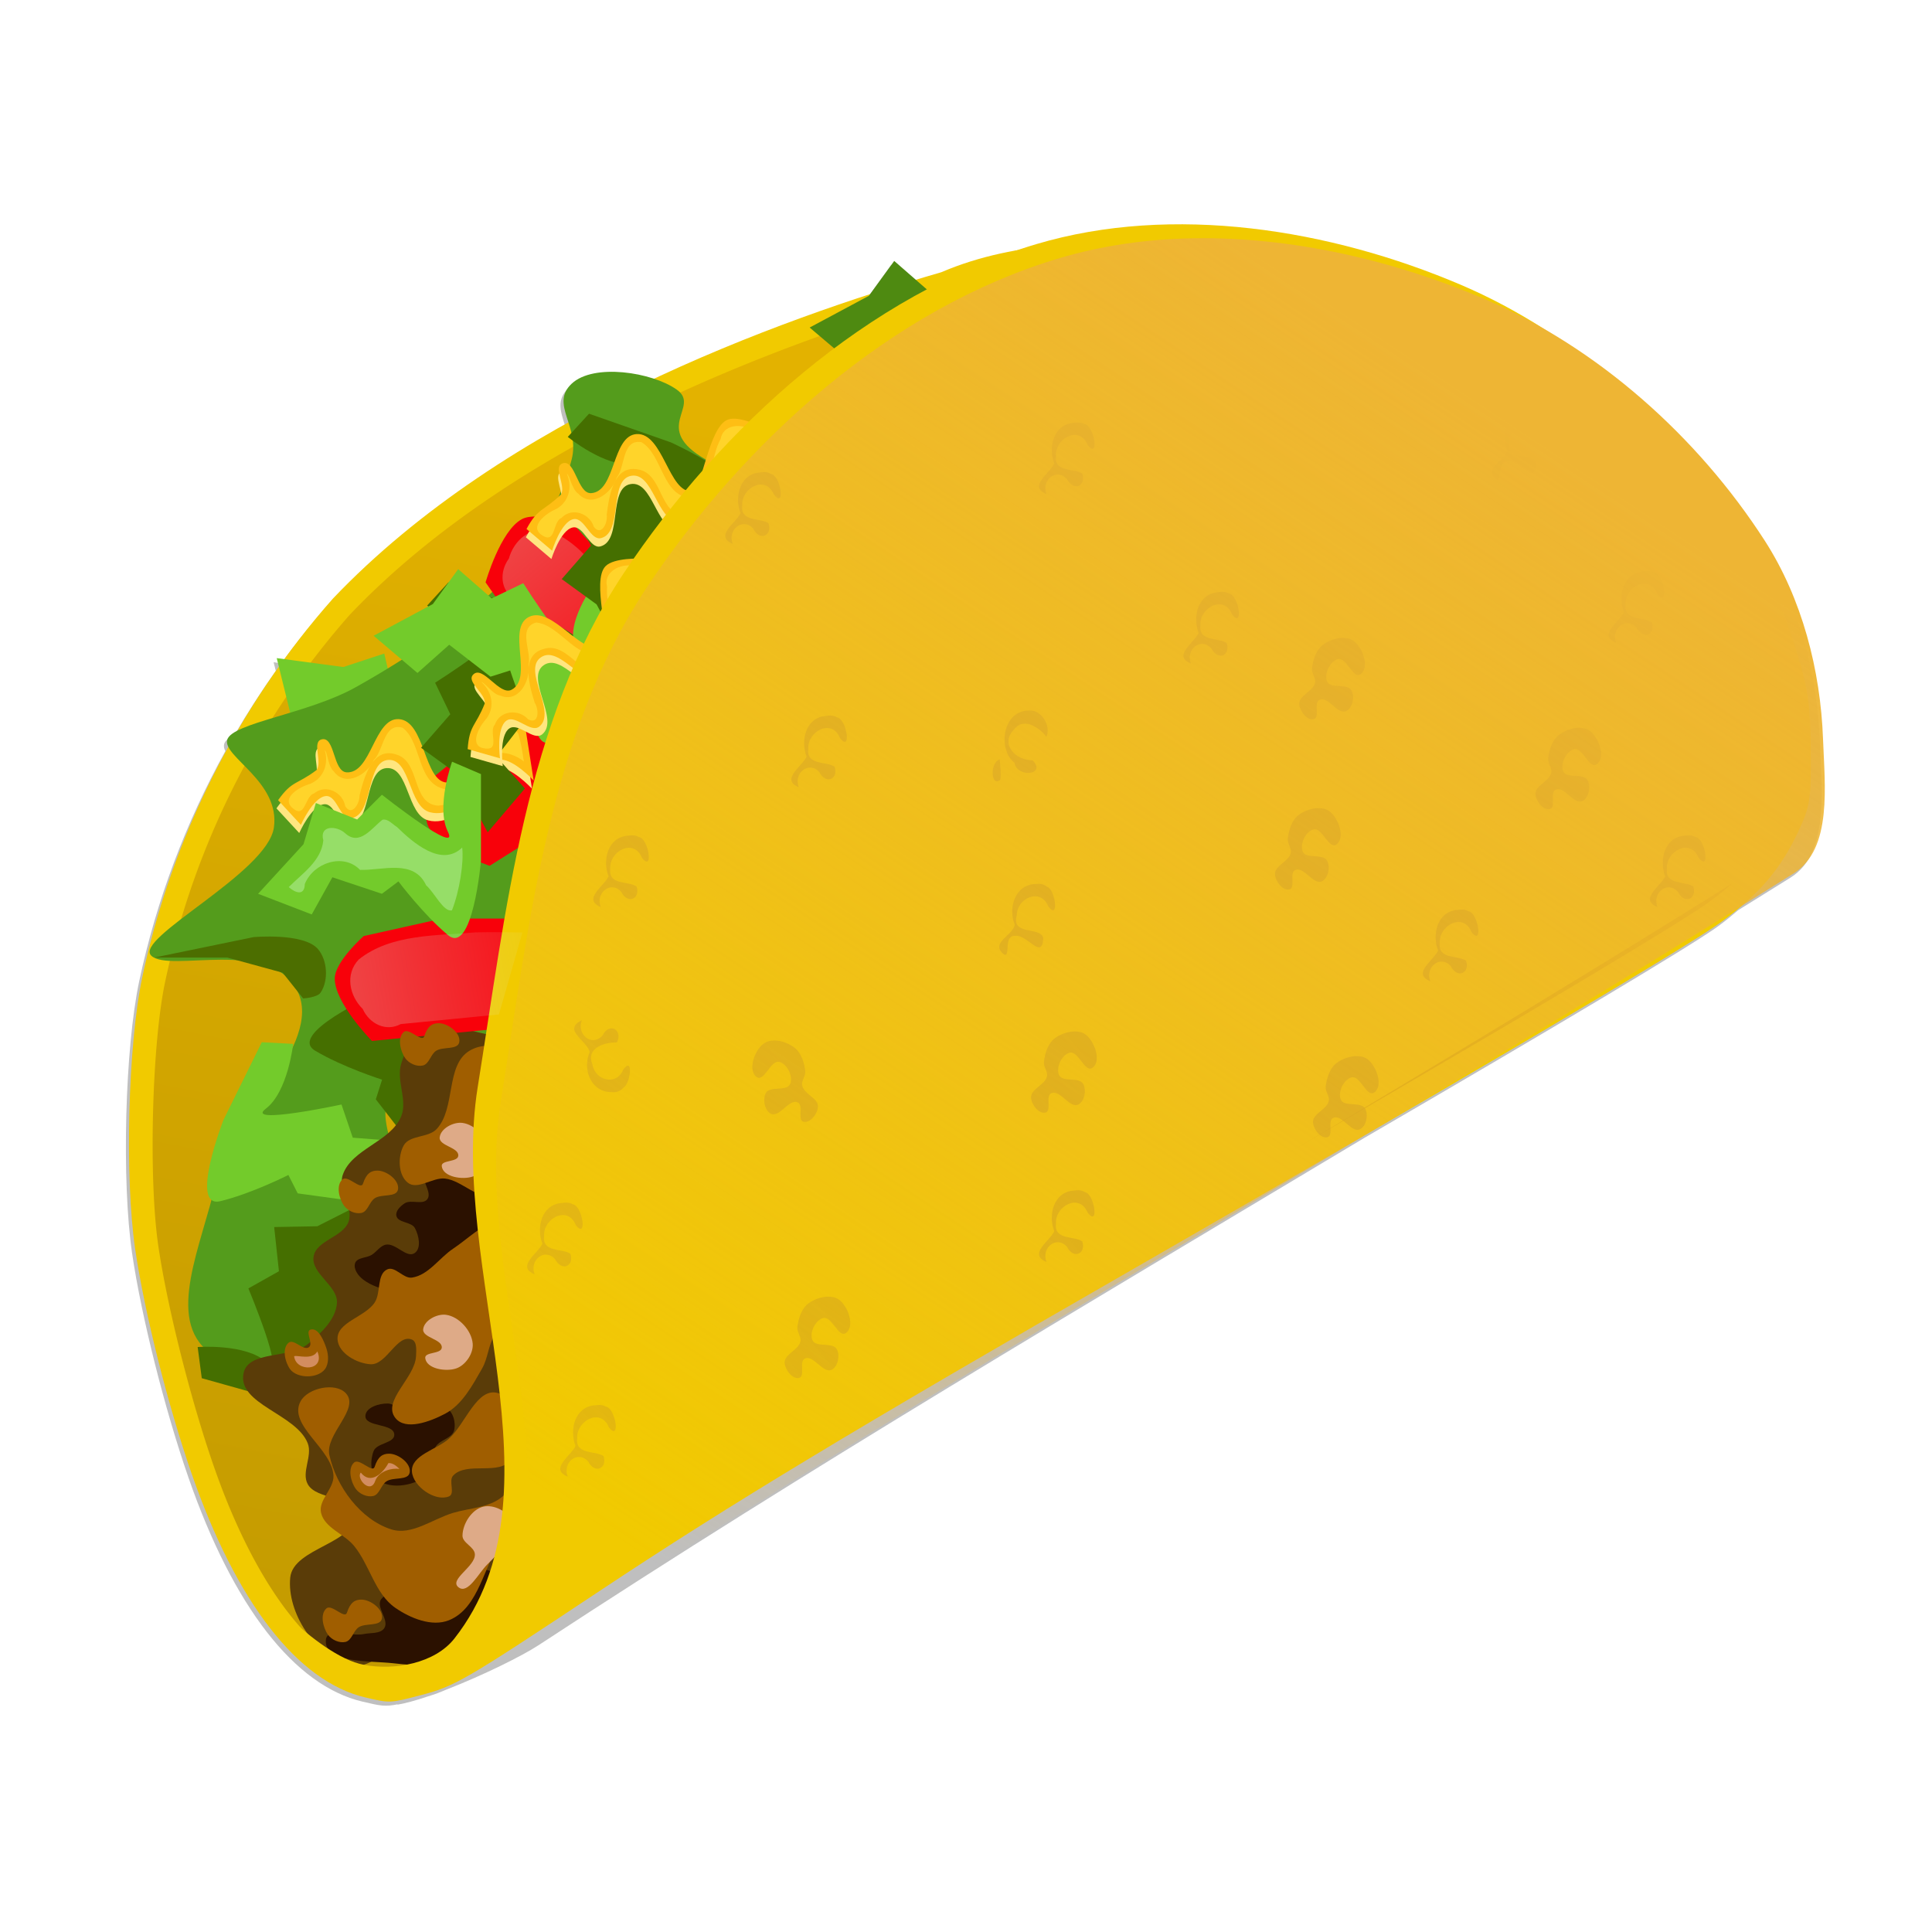 <?xml version="1.0" encoding="UTF-8" standalone="no"?>
<!-- Created with Inkscape (http://www.inkscape.org/) -->
<svg
    xmlns:inkscape="http://www.inkscape.org/namespaces/inkscape"
    xmlns:rdf="http://www.w3.org/1999/02/22-rdf-syntax-ns#"
    xmlns="http://www.w3.org/2000/svg"
    xmlns:sodipodi="http://sodipodi.sourceforge.net/DTD/sodipodi-0.dtd"
    xmlns:cc="http://creativecommons.org/ns#"
    xmlns:xlink="http://www.w3.org/1999/xlink"
    xmlns:dc="http://purl.org/dc/elements/1.1/"
    xmlns:svg="http://www.w3.org/2000/svg"
    xmlns:ns1="http://sozi.baierouge.fr"
    id="svg2"
    sodipodi:docname="istockphoto_1444155-loaded-taco.jpg"
    height="300"
    width="300"
    viewBox="0 0 500 450"
    version="1.1"
    inkscape:version="0.48.1 r9760"
  >
  <defs
      id="defs6"
    >
    <linearGradient
        id="linearGradient4019"
        inkscape:collect="always"
      >
      <stop
          id="stop4021"
          style="stop-color:#d7f4e3"
          offset="0"
      />
      <stop
          id="stop4023"
          style="stop-color:#d7f4e3;stop-opacity:0"
          offset="1"
      />
    </linearGradient
    >
    <filter
        id="filter4220"
        inkscape:collect="always"
        color-interpolation-filters="sRGB"
      >
      <feGaussianBlur
          id="feGaussianBlur4222"
          stdDeviation="5.099"
          inkscape:collect="always"
      />
    </filter
    >
    <linearGradient
        id="linearGradient4279"
        y2="545.54"
        gradientUnits="userSpaceOnUse"
        x2="9.349"
        y1="43.296"
        x1="106.51"
        inkscape:collect="always"
      >
      <stop
          id="stop3029"
          style="stop-color:#e3b200"
          offset="0"
      />
      <stop
          id="stop3031"
          style="stop-color:#aa8800"
          offset="1"
      />
    </linearGradient
    >
    <linearGradient
        id="linearGradient4281"
        y2="163.92"
        xlink:href="#linearGradient4019"
        gradientUnits="userSpaceOnUse"
        x2="107.92"
        y1="175.41"
        x1="44.947"
        inkscape:collect="always"
    />
    <linearGradient
        id="linearGradient4285"
        y2="479.08"
        gradientUnits="userSpaceOnUse"
        x2="-168.67"
        y1="-40.048"
        x1="435.34"
        inkscape:collect="always"
      >
      <stop
          id="stop3908"
          style="stop-color:#aa8800"
          offset="0"
      />
      <stop
          id="stop3910"
          style="stop-color:#eeb534;stop-opacity:0"
          offset="1"
      />
    </linearGradient
    >
    <linearGradient
        id="linearGradient4287"
        y2="285.08"
        gradientUnits="userSpaceOnUse"
        x2="103.97"
        y1="30.418"
        x1="272.67"
        inkscape:collect="always"
      >
      <stop
          id="stop3021"
          style="stop-color:#eeb534"
          offset="0"
      />
      <stop
          id="stop3023"
          style="stop-color:#eeb534;stop-opacity:0"
          offset="1"
      />
    </linearGradient
    >
  </defs
  >
  <sodipodi:namedview
      id="namedview4"
      bordercolor="#666666"
      inkscape:pageshadow="2"
      guidetolerance="10"
      pagecolor="#ffffff"
      gridtolerance="10"
      inkscape:window-maximized="1"
      inkscape:zoom="0.56545845"
      objecttolerance="10"
      borderopacity="1"
      inkscape:current-layer="svg2"
      inkscape:cx="-6.8551689"
      inkscape:cy="257.72139"
      inkscape:window-y="26"
      inkscape:window-x="0"
      inkscape:window-width="1280"
      showgrid="false"
      inkscape:pageopacity="0"
      inkscape:window-height="969"
  />
  <g
      id="g4224"
      transform="matrix(1.208 0 0 1.208 24.066 22.516)"
    >
    <path
        id="path4086"
        d="m232.76 9.585c-10.704-0.048-21.267 1.266-31.312 4.25-1.382 0.41-2.758 0.851-4.125 1.312-5.577 0.986-11.004 2.471-16.25 4.719-1.744 0.505-3.587 1.067-5.438 1.625l-4.656-4.031-5.156 7.125c-14.017 4.559-30.033 10.497-46.281 18.125-5.997-1.986-14.087-2.314-17.656 1.062-2.701 2.555-1.689 5.158-0.688 8.281-18.313 10.136-36.033 22.573-50.469 37.75-3.682 4.167-7.144 8.496-10.406 12.969l-1.625-0.219 0.469 1.844c-3.152 4.425-6.081 8.971-8.812 13.656-1.236 0.628-2.05 1.283-2.25 2-0.134 0.48-0.024 0.984 0.25 1.531-8.483 15.342-14.742 31.918-18.437 49.219-3.078 14.408-3.821 42.873-1.531 58.438 1.983 13.484 6.989 33.381 12.094 48.062 9.602 27.617 22.728 44.492 37.219 47.906 3.856 0.909 4.866 1.153 7.656 0.562-0.082 0.048-0.168 0.077-0.25 0.125 1.819-0.306 4.022-0.92 6.406-1.719 1.097-0.324 2.158-0.689 3.281-1.156 0.175-0.066 0.355-0.151 0.531-0.219 0.176-0.077 0.349-0.135 0.531-0.219 7.715-3.003 16.095-7.153 19.625-9.469 58.434-38.335 116.82-72.679 176.81-108.62 41.573-24.172 70.448-41.409 75.938-45.438 1.557-1.143 2.934-2.284 4.25-3.406 3.742-2.332 7.49-4.637 11.25-7 8.307-5.221 6.603-18.945 6.25-28.75-0.532-14.763-4.496-30.115-12.5-42.531-11.709-18.165-28.192-34.299-47.094-45.25-5.734-3.681-11.73-6.892-17.906-9.531-18.39-7.86-39.28-12.908-59.72-12.999z"
        style="opacity:.5;filter:url(#filter4220);fill:#000000"
        inkscape:connector-curvature="0"
    />
    <path
        id="path2998"
        d="m58.343 324.32c-14.49-3.414-27.596-20.295-37.198-47.912-5.104-14.681-10.112-34.581-12.095-48.065-2.289-15.565-1.54-44.027 1.537-58.435 6.428-30.089 20.492-58.002 40.813-81 36.872-38.766 95.04-59.688 130.33-69.916 16.472-7.058 34.62-6.636 54.173-6.651 16.561-0.013 29.316 1.941 43.704 6.696 11.691 3.863 29.673 12.121 34.634 15.905 1.778 1.356 3.514 2.465 3.859 2.465 1.411 0 10.52 7.583 18.35 15.275 13.472 13.235 22.988 29.272 28.87 48.653 2.113 6.962 2.619 10.731 2.694 20.071 0.085 10.586-0.128 11.971-2.685 17.43-3.728 7.959-8.315 13.347-16.446 19.314-7.486 5.494-58.209 35.434-125.78 74.241-59.241 34.025-86.535 50.491-114.5 69.073-28.961 19.245-31.047 20.459-38.46 22.389-6.599 1.718-6.498 1.714-11.805 0.464z"
        sodipodi:nodetypes="ssssccsssssssssssss"
        style="fill:#f1ca00"
        inkscape:connector-curvature="0"
    />
    <path
        id="path3002"
        style="fill:url(#linearGradient4279)"
        sodipodi:type="inkscape:offset"
        d="m235.91 17.344c-19.625 0.015-37.033-0.257-52.219 6.25a4.992 4.992 0 0 1 -0.594 0.188c-34.913 10.118-92.245 31.001-127.94 68.438-0.041 0.042-0.085 0.082-0.125 0.125-19.688 22.328-33.326 49.4-39.562 78.594-2.832 13.255-3.608 42.144-1.469 56.688 1.91 12.988 6.898 32.84 11.875 47.156 9.347 26.883 22.055 41.962 33.625 44.688 5.338 1.258 2.81 1.28 9.406-0.438 3.566-0.928 5.063-1.379 9.875-4.188s12.587-7.912 27.062-17.531c28.081-18.66 55.48-35.177 114.75-69.219 33.771-19.396 63.337-36.584 85.375-49.594 22.038-13.009 37.073-22.25 39.969-24.375 7.701-5.651 11.451-10.095 14.875-17.406 1.232-2.631 1.665-3.669 1.938-5.438 0.273-1.768 0.324-4.586 0.281-9.844-0.074-9.162-0.465-11.95-2.5-18.656-5.68-18.69-14.73-33.894-27.6-46.54-3.81-3.744-7.98-7.499-11.28-10.25-1.651-1.376-3.098-2.514-4.094-3.219-0.39-0.276-0.622-0.415-0.812-0.531 0.206 0.07 0.475 0.156 1.344 0.156-1.066 0-1.267-0.178-1.562-0.312-0.089-0.04-0.389-0.062-0.469-0.094-0.346-0.137-0.559-0.258-0.781-0.375-0.445-0.235-0.856-0.477-1.281-0.75-0.85-0.547-1.798-1.219-2.781-1.969-1.558-1.188-7.404-4.389-13.844-7.344-6.44-2.955-13.78-5.943-19.344-7.781-13.94-4.606-25.957-6.45-42.125-6.438z"
        inkscape:original="M 235.90625 12.34375 C 216.3541 12.358917 198.19037 11.942155 181.71875 19 C 146.42729 29.228018 88.27844 50.140329 51.40625 88.90625 C 31.0849 111.90472 17.02147 139.81738 10.59375 169.90625 C 7.51587 184.31414 6.77318 212.77924 9.0625 228.34375 C 11.04588 241.82819 16.05201 261.72493 21.15625 276.40625 C 30.75786 304.02339 43.85343 320.89862 58.34375 324.3125 C 63.65137 325.56296 63.55717 325.59339 70.15625 323.875 C 77.56952 321.9446 79.632835 320.71328 108.59375 301.46875 C 136.55865 282.88607 163.8525 266.43172 223.09375 232.40625 C 290.66166 193.59833 341.38861 163.65005 348.875 158.15625 C 357.00563 152.18969 361.61627 146.80316 365.34375 138.84375 C 367.90021 133.38484 368.11635 131.99245 368.03125 121.40625 C 367.95614 112.06583 367.42539 108.30557 365.3125 101.34375 C 359.43039 81.962565 349.90933 65.922623 336.4375 52.6875 C 328.60763 44.995203 319.50475 37.40625 318.09375 37.40625 C 317.74906 37.40625 316.02776 36.293461 314.25 34.9375 C 309.28882 31.153422 291.28426 22.894265 279.59375 19.03125 C 265.20529 14.276725 252.46743 12.3309 235.90625 12.34375 z "
        inkscape:radius="-4.9911098"
    />
    <path
        id="path3997"
        style="fill:#73cb2b"
        inkscape:connector-curvature="0"
        d="m39.362 101.66 14.268 1.906 8.77-2.884 2.158 9.276 7.387 1.316s-1.266 21.368 1.568 16.157c2.833-5.211 12.834-7.875 12.834-7.875l1.366 6.594-15.229 10.624s-17.692 10.186-17.101 3.305c0.591-6.881 3.357-15.279 3.357-15.279l-4.199-1.383-3.17-10.726-9.056 0.927z"
    />
    <path
        id="path3977"
        d="m25.01 250.46c9.596 7.171 31.104-3.207 33.764-11.255 2.659-8.048-9.258-6.741-8.754-12.505 0.505-5.764 11.398-8.064 13.756-13.756 2.357-5.691-3.466-12.589 0-17.507 3.466-4.918 11.253-3.963 17.507-6.253s9.549 3.474 20.008-7.503 5.933-42.853 21.259-66.277c15.325-23.423 73.78-65.026 73.78-65.026s-53.192 15.546-65.026 8.754c-11.834-6.793-0.973-11.271-6.253-15.006s-17.811-5.694-22.509-1.25c-4.698 4.444 1.858 9.025 0 16.257-1.858 7.232-6.182 16.397-13.756 25.01-7.573 8.613-22.33 18.068-32.513 23.76-10.183 5.692-26.503 7.638-27.511 11.255-1.008 3.616 11.345 8.967 10.004 18.758-1.341 9.79-30.192 23.794-26.261 27.511 3.931 3.717 25.486-3.953 31.263 7.503 5.776 11.456-14.585 28.067-17.507 41.267-2.922 13.199-10.846 29.094-1.25 36.265z"
        sodipodi:nodetypes="zzzzzzzzczzzzzzzzzzzz"
        style="fill:#549c1c"
        inkscape:connector-curvature="0"
    />
    <path
        id="path3989"
        style="fill:#73cb2b"
        inkscape:connector-curvature="0"
        d="m67.654 228.06-4.033-13.818 1.53-9.104-9.495-0.737-2.413-7.104s-20.933 4.469-16.208 0.883 5.853-13.874 5.853-13.874l-6.725-0.357-8.21 16.656s-7.405 19.024-0.692 17.404c6.713-1.62 14.6-5.619 14.6-5.619l2 3.943 11.081 1.519 0.447 9.093z"
    />
    <path
        id="path3991"
        style="fill:#456f00"
        inkscape:connector-curvature="0"
        d="m69.365 221.22 6.8-12.687 7.469-5.426-6.261-7.177 3.254-6.761s-18.071-11.473-12.187-10.723c5.884 0.75 13.895-5.802 13.895-5.802l-4.549-4.965-17.526 6.137s-18.61 8.39-12.684 11.937c5.926 3.546 14.356 6.216 14.356 6.216l-1.335 4.215 6.845 8.846-6.05 6.803z"
    />
    <path
        id="path3993"
        d="m60.892 216.88-12.844 6.499-9.23 0.166 1.017 9.469-6.541 3.675s8.232 19.759 3.841 15.772c-4.392-3.987-14.712-3.209-14.712-3.209l0.882 6.676 17.879 5.016s20.059 3.791 17.235-2.511c-2.824-6.303-8.201-13.322-8.201-13.322l3.51-2.689-0.539-11.172 8.857-2.107z"
        style="fill:#456f00"
        inkscape:connector-curvature="0"
    />
    <path
        id="path3914"
        d="m42.257 298.64c-0.74 7.478 5.288 16.664 12.505 18.758 3.943 1.143 7.784-2.809 11.255-5.002 3.249-2.053 5.149-6.17 8.754-7.503 2.737-1.012 6.37 1.683 8.754 0 11.2-7.91 6.793-26.954 13.756-38.766 14.695-24.931 42.951-40.023 57.523-65.026 7.102-12.186 21.042-27.939 13.756-40.016-12.639-20.948-52.762-25.671-72.529-11.255-6.478 4.725-2.467 15.845-3.752 23.76-0.406 2.503 0.684 5.864-1.25 7.503-5.089 4.311-14.128-3.147-20.008 0-2.65 1.418-4.131 4.626-5.002 7.503-1.087 3.591 1.436 7.789 0 11.255-2.256 5.446-10.592 6.929-12.505 12.505-1.091 3.179 2.341 6.825 1.25 10.004-1.148 3.345-6.936 4.012-7.503 7.503-0.597 3.68 5.294 6.287 5.002 10.004-0.28 3.575-3.484 6.475-6.253 8.754-3.889 3.2-12.749 1.317-13.756 6.253-1.355 6.649 11.296 8.682 13.756 15.006 1.058 2.719-1.415 6.201 0 8.754 1.906 3.439 9.559 2.345 10.004 6.253 0.734 6.443-13.117 7.303-13.756 13.756z"
        sodipodi:nodetypes="aaaaaaaaaaaaaaaaaaaaaaaa"
        style="fill:#5a3c08"
        inkscape:connector-curvature="0"
    />
    <path
        id="path3943"
        d="m60.128 271.52c-0.767 1.938-0.769 4.92 0.884 6.19 2.943 2.26 8.292 1.153 11.053-1.326 1.463-1.314 0.323-4.057 1.326-5.748 0.905-1.526 3.544-1.817 3.979-3.537 0.423-1.672-0.229-4.085-1.768-4.863-2.331-1.178-4.93 2.576-7.516 2.211-1.903-0.269-2.943-3.03-4.863-3.095-1.845-0.062-4.797 0.807-4.863 2.653-0.088 2.451 6.063 1.53 6.19 3.979 0.098 1.885-3.726 1.782-4.421 3.537z"
        sodipodi:nodetypes="aaaaaaaaaaa"
        style="fill:#2b1100"
        inkscape:connector-curvature="0"
    />
    <path
        id="path3945"
        d="m49.894 311.99c-0.461 5.054 9.336 4.445 14.381 5.002 5.422 0.598 11.722 1.156 16.257-1.876 1.784-1.193 1.704-4.021 3.126-5.627 1.879-2.123 6.528-2.189 6.878-5.002 0.401-3.231-3.082-6.764-6.253-7.503-3.998-0.932-7.292 3.929-11.255 5.002-3.643 0.987-8.88-1.684-11.255 1.25-1.317 1.628 1.802 4.52 0.625 6.253-0.852 1.255-2.894 0.926-4.377 1.25-2.678 0.586-7.879-1.479-8.128 1.25z"
        sodipodi:nodetypes="aaaaaaaaaaa"
        style="fill:#2b1100"
        inkscape:connector-curvature="0"
    />
    <path
        id="path3947"
        d="m70.739 237.04c-4.288 0.652-9.34 0.376-12.821-2.211-1.058-0.786-2.185-2.286-1.768-3.537 0.417-1.25 2.408-1.089 3.537-1.768 1.086-0.654 1.846-1.995 3.095-2.211 2.115-0.365 4.477 3.061 6.19 1.768 1.412-1.065 0.834-3.746 0-5.305-0.752-1.405-3.666-1.09-3.979-2.653-0.208-1.042 0.88-2.069 1.768-2.653 1.377-0.905 3.857 0.42 4.863-0.884 1.174-1.521-1.648-4.252-0.442-5.748 2.708-3.359 9.097-3.945 12.821-1.768 5.198 3.038 8.759 11.168 6.632 16.801-2.632 6.967-12.532 9.049-19.895 10.169z"
        sodipodi:nodetypes="aaaaaaaaaaaaaa"
        style="fill:#2b1100"
        inkscape:connector-curvature="0"
    />
    <path
        id="path3934"
        d="m80.707 185.75c-5.239 3.09-2.933 12.375-7.094 16.812-1.8 1.92-5.804 1.22-7.062 3.531-1.273 2.338-1.202 6.272 0.875 7.938 2.085 1.672 5.312-1.158 7.969-0.875 3.701 0.395 7.07 4.73 10.594 3.531 2.01-0.684 2.381-3.517 3.562-5.281 2.366-3.534 3.928-7.751 7.062-10.625 2.721-2.495 7.836-2.137 9.719-5.312 1.052-1.774 1.309-4.594 0-6.188-1.908-2.322-5.873-1.299-8.844-1.75-5.561-0.844-11.936-4.639-16.781-1.781zm6.188 36.25c-3.696 1.074-6.549 4.05-9.75 6.188-2.985 1.993-5.262 5.662-8.812 6.188-1.844 0.273-3.631-2.555-5.312-1.75-2.269 1.086-1.294 4.949-2.656 7.062-2.035 3.157-8.242 4.222-7.969 7.969 0.214 2.94 4.15 5.131 7.094 5.281 3.429 0.174 5.674-6.602 8.844-5.281 1.119 0.466 0.924 2.32 0.875 3.531-0.187 4.654-7.311 9.584-4.438 13.25 2.192 2.797 7.478 0.776 10.625-0.875 3.71-1.946 5.885-6.084 7.969-9.719 1.254-2.187 1.32-4.936 2.625-7.094 2.053-3.396 5.108-6.093 7.969-8.844 3.322-3.194 9.688-4.332 10.625-8.844 0.536-2.582-1.317-5.68-3.562-7.062-4.01-2.468-9.604-1.314-14.125 0zm12.375 36.25c-8.291-2.175-5.022 17.387-11.5 23-2.821 2.444-7.049 2.462-10.625 3.531-4.379 1.31-8.894 4.917-13.25 3.531-6.576-2.091-11.764-9.168-13.25-15.906-0.984-4.464 6.628-9.888 3.531-13.25-2.23-2.421-8.177-1.158-9.719 1.75-2.717 5.126 6.784 10.112 7.062 15.906 0.135 2.797-3.3 5.244-2.656 7.969 0.765 3.24 4.952 4.487 7.062 7.062 3.371 4.114 4.47 10.255 8.844 13.281 3.236 2.238 7.852 4.129 11.5 2.656 6.521-2.632 7.47-11.924 11.5-17.688 3.381-4.835 8.62-8.607 10.625-14.156 2.006-5.552 6.585-16.19 0.875-17.688zm-12.375 0.906c-4.553-1.519-7.061 6.504-10.625 9.719-2.63 2.372-8.181 3.529-7.938 7.062 0.218 3.176 4.997 6.532 7.938 5.312 1.393-0.578-0.146-3.328 0.875-4.438 2.912-3.163 10.145 0.126 12.406-3.531 2.52-4.075 1.888-12.609-2.656-14.125z"
        sodipodi:nodetypes="aaaaaaaaaaaaaaaaaaaaaaaaaaaaaaaaaaaaaaaaaaaaaaaaaaa"
        style="fill:#a05e00"
        inkscape:connector-curvature="0"
    />
    <path
        id="path3975"
        sodipodi:nodetypes="aaaaaaa"
        style="fill:#deaa87"
        inkscape:connector-curvature="0"
        d="m79.139 201.23c-1.906-0.245-4.654 1.185-4.863 3.095-0.205 1.865 4.191 2.115 3.979 3.979-0.157 1.381-3.701 0.83-3.537 2.211 0.275 2.314 4.428 2.967 6.632 2.211 2.01-0.69 3.707-3.187 3.537-5.305-0.226-2.807-2.955-5.831-5.747-6.19z"
    />
    <path
        id="path3971"
        d="m79.16 289.65c0.041-2.535 1.96-5.579 4.421-6.19 2.239-0.556 5.275 0.977 6.19 3.095 0.61 1.412-0.604 3.063-1.326 4.421-0.983 1.849-2.483 3.397-3.979 4.863-1.874 1.837-4.156 6.522-6.19 4.863-2.043-1.666 3.701-4.443 3.537-7.074-0.099-1.591-2.678-2.385-2.653-3.979z"
        sodipodi:nodetypes="aaaaaaaa"
        style="fill:#deaa87"
        inkscape:connector-curvature="0"
    />
    <g
        id="g4031"
        transform="matrix(.492 .87 -.87 .492 214.5 -56.932)"
      >
      <path
          id="path4027"
          d="m90.71 180.68-30.948 2.996s-8.14-8.267-7.958-13.483c0.127-3.636 6.19-8.989 6.19-8.989l16.801-3.745h21.222l-7.958 27.715z"
          sodipodi:nodetypes="ccaccccc"
          style="fill:#f8010a"
          inkscape:connector-curvature="0"
      />
      <path
          id="path4029"
          d="m82.062 160.41c-8.437 0.743-18.227 0.304-25.125 5.812-2.994 3.166-2.003 7.78 0.844 10.594 1.453 3.186 4.962 4.963 8.152 3.246 7.013-0.69 14.025-1.37 21.037-2.06 1.677-5.85 3.354-11.71 5.031-17.56-3.312-0.062-6.625-0.09-9.938-0.031z"
          style="opacity:.325;fill:url(#linearGradient4281)"
          inkscape:connector-curvature="0"
      />
    </g
    >
    <g
        id="g4039"
        transform="matrix(.894 -.449 .449 .894 -50.922 8.78)"
      >
      <path
          id="path4041"
          sodipodi:nodetypes="ccaccccc"
          style="fill:#f8010a"
          inkscape:connector-curvature="0"
          d="m90.71 180.68-30.948 2.996s-8.14-8.267-7.958-13.483c0.127-3.636 6.19-8.989 6.19-8.989l16.801-3.745h21.222l-7.958 27.715z"
      />
      <path
          id="path4043"
          style="opacity:.325;fill:url(#linearGradient4281)"
          inkscape:connector-curvature="0"
          d="m82.062 160.41c-8.437 0.743-18.227 0.304-25.125 5.812-2.994 3.166-2.003 7.78 0.844 10.594 1.453 3.186 4.962 4.963 8.152 3.246 7.013-0.69 14.025-1.37 21.037-2.06 1.677-5.85 3.354-11.71 5.031-17.56-3.312-0.062-6.625-0.09-9.938-0.031z"
      />
    </g
    >
    <g
        id="g4078"
        transform="matrix(.186 .746 -.746 .186 168.73 167.63)"
      >
      <path
          id="path4080"
          sodipodi:nodetypes="ccaaaaaaccccaaacc"
          style="fill:#ffe680"
          inkscape:connector-curvature="0"
          d="m-83.37 152.71 8.207-4.5s-6.721-5.243-6.089-8.736c0.554-3.059 7.35-2.203 7.677-5.295 0.676-6.394-14.479-7.722-13.236-14.03 1.199-6.083 13.967-2.237 16.942-7.677 2.353-4.303 0.081-10.176-2.118-14.56-1.567-3.123-7.384-3.918-7.412-7.412-0.031-3.807 7.942-8.207 7.942-8.207l-14.825-1.324s-5.615 5.094-5.559 8.471c0.018 5.737 15.704 13.567 15.089 16.413-1.742 6.251-18.14 1.692-20.384 8.736-2.104 6.604 12.967 11.135 10.854 17.737-1.17 3.652-10.576 0.665-10.589 4.5-0.01 2.885 6.052 1.261 7.942 3.441 2.74 6.466 1.111 7.253 5.559 12.442z"
      />
      <path
          id="path4082"
          d="m-85.465 151.71 8.207-4.5s-6.721-5.243-6.089-8.736c0.554-3.059 7.35-2.203 7.677-5.295 0.676-6.394-14.479-7.722-13.236-14.03 1.199-6.083 13.967-2.237 16.942-7.677 2.353-4.303 0.081-10.176-2.118-14.56-1.567-3.123-7.384-3.918-7.412-7.412-0.031-3.807 7.942-8.207 7.942-8.207l-14.825-1.324s-5.615 5.094-5.559 8.471c0.018 5.737 15.704 13.567 15.089 16.413-1.742 6.251-18.14 1.692-20.384 8.736-2.104 6.604 12.967 11.135 10.854 17.737-1.17 3.652-10.576 0.665-10.589 4.5-0.01 2.885 6.052 1.261 7.942 3.441 2.74 6.466 1.111 7.253 5.559 12.442z"
          sodipodi:nodetypes="ccaaaaaaccccaaacc"
          style="fill:#febe14"
          inkscape:connector-curvature="0"
      />
      <path
          id="path4084"
          d="m-87.219 82.281c-3.654 1.169-6.644 7.358-2.406 9.906 3.854 4.619 11.564 6.573 12.719 13-3.144 8.238-14.166 3.536-19.75 7.969-2.773 4.797 4.859 6.615 6.75 9.938 3.549 2.766 5.595 9.527 0.406 11.625-1.764 1.257-5.595 0.376-6.344 1 4.303-0.188 8.012 2.602 8.188 7 0.27 3.212 2.26 8.82 6.156 4.875 1.997-2.255-3.351-3.645-3.375-6.094-1.807-3.792 1.627-7.822 5.562-7.531 3.313-1.043 0.281-4.099-1.868-4.559-4.285-2.283-12.374-6.644-8.757-12.566 3.493-6.385 14.392-0.797 16.75-8.031 1.03-6.668-2.904-12.927-8.844-15.656-3.064-3.35-0.395-8.232 2.688-10.5-2.613-0.26-5.247-0.486-7.875-0.375z"
          style="fill:#ffd42a"
          inkscape:connector-curvature="0"
      />
    </g
    >
    <path
        id="path3987"
        d="m84.556 138.98-6.8-12.687-7.469-5.426 6.261-7.177-3.254-6.761s18.071-11.473 12.187-10.723c-5.884 0.75-13.895-5.802-13.895-5.802l4.549-4.965 17.526 6.137s18.61 8.39 12.684 11.937c-5.926 3.546-14.356 6.216-14.356 6.216l1.335 4.215-6.845 8.846 6.05 6.803z"
        style="fill:#456f00"
        inkscape:connector-curvature="0"
    />
    <path
        id="path3985"
        style="fill:#73cb2b"
        inkscape:connector-curvature="0"
        d="m60.128 96.869 12.687-6.8 5.426-7.469 7.177 6.261 6.761-3.254s11.473 18.071 10.723 12.187c-0.75-5.884 5.802-13.895 5.802-13.895l4.965 4.549-6.137 17.526s-8.39 18.61-11.937 12.684c-3.546-5.926-6.216-14.356-6.216-14.356l-4.215 1.335-8.846-6.845-6.803 6.05z"
    />
    <path
        id="path3995"
        style="fill:#456f00"
        inkscape:connector-curvature="0"
        d="m114.69 102.84-6.8-12.687-7.469-5.426 6.261-7.177-3.254-6.761s18.071-11.473 12.187-10.723c-5.884 0.75-13.895-5.802-13.895-5.802l4.549-4.965 17.526 6.137s18.61 8.39 12.684 11.937c-5.926 3.546-14.356 6.216-14.356 6.216l1.335 4.215-6.845 8.846 6.05 6.803z"
    />
    <path
        id="path4009"
        d="m90.71 180.68-30.948 2.996s-8.14-8.267-7.958-13.483c0.127-3.636 6.19-8.989 6.19-8.989l16.801-3.745h21.222l-7.958 27.715z"
        sodipodi:nodetypes="ccaccccc"
        style="fill:#f8010a"
        inkscape:connector-curvature="0"
    />
    <path
        id="path4037"
        d="m153.54 30.839 12.687-6.8 5.426-7.469 7.177 6.261 6.761-3.254s11.473 18.071 10.723 12.187c-0.75-5.884 5.802-13.895 5.802-13.895l4.965 4.549-6.137 17.526s-8.39 18.61-11.937 12.684c-3.546-5.926-6.216-14.356-6.216-14.356l-4.215 1.335-8.846-6.845-6.803 6.05z"
        style="fill:#4e8a11"
        inkscape:connector-curvature="0"
    />
    <g
        id="g4057"
        transform="matrix(.547 .54 -.54 .547 208.94 84.321)"
      >
      <path
          id="path4049"
          d="m-83.37 152.71 8.207-4.5s-6.721-5.243-6.089-8.736c0.554-3.059 7.35-2.203 7.677-5.295 0.676-6.394-14.479-7.722-13.236-14.03 1.199-6.083 13.967-2.237 16.942-7.677 2.353-4.303 0.081-10.176-2.118-14.56-1.567-3.123-7.384-3.918-7.412-7.412-0.031-3.807 7.942-8.207 7.942-8.207l-14.825-1.324s-5.615 5.094-5.559 8.471c0.018 5.737 15.704 13.567 15.089 16.413-1.742 6.251-18.14 1.692-20.384 8.736-2.104 6.604 12.967 11.135 10.854 17.737-1.17 3.652-10.576 0.665-10.589 4.5-0.01 2.885 6.052 1.261 7.942 3.441 2.74 6.466 1.111 7.253 5.559 12.442z"
          sodipodi:nodetypes="ccaaaaaaccccaaacc"
          style="fill:#ffe680"
          inkscape:connector-curvature="0"
      />
      <path
          id="path4047"
          sodipodi:nodetypes="ccaaaaaaccccaaacc"
          style="fill:#febe14"
          inkscape:connector-curvature="0"
          d="m-85.465 151.71 8.207-4.5s-6.721-5.243-6.089-8.736c0.554-3.059 7.35-2.203 7.677-5.295 0.676-6.394-14.479-7.722-13.236-14.03 1.199-6.083 13.967-2.237 16.942-7.677 2.353-4.303 0.081-10.176-2.118-14.56-1.567-3.123-7.384-3.918-7.412-7.412-0.031-3.807 7.942-8.207 7.942-8.207l-14.825-1.324s-5.615 5.094-5.559 8.471c0.018 5.737 15.704 13.567 15.089 16.413-1.742 6.251-18.14 1.692-20.384 8.736-2.104 6.604 12.967 11.135 10.854 17.737-1.17 3.652-10.576 0.665-10.589 4.5-0.01 2.885 6.052 1.261 7.942 3.441 2.74 6.466 1.111 7.253 5.559 12.442z"
      />
      <path
          id="path4051"
          style="fill:#ffd42a"
          inkscape:connector-curvature="0"
          d="m-87.219 82.281c-3.654 1.169-6.644 7.358-2.406 9.906 3.854 4.619 11.564 6.573 12.719 13-3.144 8.238-14.166 3.536-19.75 7.969-2.773 4.797 4.859 6.615 6.75 9.938 3.549 2.766 5.595 9.527 0.406 11.625-1.764 1.257-5.595 0.376-6.344 1 4.303-0.188 8.012 2.602 8.188 7 0.27 3.212 2.26 8.82 6.156 4.875 1.997-2.255-3.351-3.645-3.375-6.094-1.807-3.792 1.627-7.822 5.562-7.531 3.313-1.043 0.281-4.099-1.868-4.559-4.285-2.283-12.374-6.644-8.757-12.566 3.493-6.385 14.392-0.797 16.75-8.031 1.03-6.668-2.904-12.927-8.844-15.656-3.064-3.35-0.395-8.232 2.688-10.5-2.613-0.26-5.247-0.486-7.875-0.375z"
      />
    </g
    >
    <g
        id="g4070"
        transform="matrix(.274 .718 -.718 .274 225.22 93.785)"
      >
      <path
          id="path4072"
          sodipodi:nodetypes="ccaaaaaaccccaaacc"
          style="fill:#ffe680"
          inkscape:connector-curvature="0"
          d="m-83.37 152.71 8.207-4.5s-6.721-5.243-6.089-8.736c0.554-3.059 7.35-2.203 7.677-5.295 0.676-6.394-14.479-7.722-13.236-14.03 1.199-6.083 13.967-2.237 16.942-7.677 2.353-4.303 0.081-10.176-2.118-14.56-1.567-3.123-7.384-3.918-7.412-7.412-0.031-3.807 7.942-8.207 7.942-8.207l-14.825-1.324s-5.615 5.094-5.559 8.471c0.018 5.737 15.704 13.567 15.089 16.413-1.742 6.251-18.14 1.692-20.384 8.736-2.104 6.604 12.967 11.135 10.854 17.737-1.17 3.652-10.576 0.665-10.589 4.5-0.01 2.885 6.052 1.261 7.942 3.441 2.74 6.466 1.111 7.253 5.559 12.442z"
      />
      <path
          id="path4074"
          d="m-85.465 151.71 8.207-4.5s-6.721-5.243-6.089-8.736c0.554-3.059 7.35-2.203 7.677-5.295 0.676-6.394-14.479-7.722-13.236-14.03 1.199-6.083 13.967-2.237 16.942-7.677 2.353-4.303 0.081-10.176-2.118-14.56-1.567-3.123-7.384-3.918-7.412-7.412-0.031-3.807 7.942-8.207 7.942-8.207l-14.825-1.324s-5.615 5.094-5.559 8.471c0.018 5.737 15.704 13.567 15.089 16.413-1.742 6.251-18.14 1.692-20.384 8.736-2.104 6.604 12.967 11.135 10.854 17.737-1.17 3.652-10.576 0.665-10.589 4.5-0.01 2.885 6.052 1.261 7.942 3.441 2.74 6.466 1.111 7.253 5.559 12.442z"
          sodipodi:nodetypes="ccaaaaaaccccaaacc"
          style="fill:#febe14"
          inkscape:connector-curvature="0"
      />
      <path
          id="path4076"
          d="m-87.219 82.281c-3.654 1.169-6.644 7.358-2.406 9.906 3.854 4.619 11.564 6.573 12.719 13-3.144 8.238-14.166 3.536-19.75 7.969-2.773 4.797 4.859 6.615 6.75 9.938 3.549 2.766 5.595 9.527 0.406 11.625-1.764 1.257-5.595 0.376-6.344 1 4.303-0.188 8.012 2.602 8.188 7 0.27 3.212 2.26 8.82 6.156 4.875 1.997-2.255-3.351-3.645-3.375-6.094-1.807-3.792 1.627-7.822 5.562-7.531 3.313-1.043 0.281-4.099-1.868-4.559-4.285-2.283-12.374-6.644-8.757-12.566 3.493-6.385 14.392-0.797 16.75-8.031 1.03-6.668-2.904-12.927-8.844-15.656-3.064-3.35-0.395-8.232 2.688-10.5-2.613-0.26-5.247-0.486-7.875-0.375z"
          style="fill:#ffd42a"
          inkscape:connector-curvature="0"
      />
    </g
    >
    <path
        id="path3004"
        d="m33.03 297.95s14.649 17.408 25.01 19.383c6.609 1.26 15.23-0.334 19.383-5.627 24.337-31.018-1.262-79.247 5.002-118.17 6.058-37.649 10.138-78.297 31.263-110.04 20.884-31.386 52.273-59.794 88.411-70.529 29.223-8.681 63.002-3.224 91.036 8.754 24.297 10.381 45.709 29.563 60.024 51.772 8.004 12.417 11.973 27.754 12.505 42.517 0.353 9.805 2.054 23.541-6.253 28.762-93.11 58.522-180.57 106.93-268.23 164.44-10.151 6.659-27.236 16.634-39.703 10.629-8.198-3.949-18.445-21.884-18.445-21.884z"
        sodipodi:nodetypes="caaaaaaaasssc"
        style="fill:#f1ca00"
        inkscape:connector-curvature="0"
    />
    <path
        id="path3039"
        d="m308.28 48.294c-0.23-0.013-0.466 0.01-0.719 0.062-4.684 0.075-5.808 5.357-4.594 8.906-0.666 2.347-5.499 3.972-2.031 6.312 0.803-0.257-0.053-4.872 2.875-4.094 2.08 0.345 5.141 4.994 5.344 0.594-0.212-2.911-6.015-0.233-5.719-4.125-0.568-3.221 3.861-7.197 6.156-3.594 1.204 3.32 2.93 1.189 1.812-0.969-0.459-1.434-1.514-3.005-3.125-3.094zm-97.625 2.906c-0.202 0.014-0.4 0.036-0.594 0.062-4.361 0.36-5.432 5.327-4.125 8.719-0.978 2.146-5.685 4.906-1.656 6.562-1.205-2.967 2.122-5.748 4.375-3.25 1.428 2.797 4.182 1.464 3.281-1.156-1.734-1.203-6.054-0.226-5.625-3.781-0.264-3.743 5.018-6.674 6.781-2.375 2.522 3.264 1.482-4.185-0.688-4.438-0.514-0.34-1.143-0.386-1.75-0.344zm-67.188 10.625c-0.202 0.014-0.432 0.036-0.625 0.062-4.361 0.36-5.432 5.327-4.125 8.719-0.978 2.146-5.685 4.906-1.656 6.562-1.205-2.967 2.122-5.748 4.375-3.25 1.428 2.797 4.182 1.464 3.281-1.156-1.734-1.203-6.054-0.226-5.625-3.781-0.264-3.743 5.018-6.674 6.781-2.375 2.522 3.264 1.482-4.185-0.688-4.438-0.514-0.34-1.111-0.386-1.719-0.344zm189.22 21.219c-0.202 0.014-0.4 0.036-0.594 0.062-4.361 0.36-5.432 5.327-4.125 8.719-0.978 2.146-5.685 4.906-1.656 6.562-1.205-2.967 2.122-5.748 4.375-3.25 1.428 2.797 4.182 1.464 3.281-1.156-1.734-1.203-6.054-0.226-5.625-3.781-0.264-3.743 5.018-6.674 6.781-2.375 2.522 3.264 1.482-4.185-0.688-4.438-0.514-0.34-1.143-0.386-1.75-0.344zm-91.094 4.406c-0.202 0.014-0.4 0.067-0.594 0.094-4.361 0.36-5.432 5.327-4.125 8.719-0.978 2.146-5.685 4.906-1.656 6.562-1.205-2.967 2.122-5.748 4.375-3.25 1.428 2.796 4.182 1.464 3.281-1.156-1.734-1.203-6.054-0.226-5.625-3.781-0.264-3.743 5.018-6.674 6.781-2.375 2.522 3.264 1.482-4.185-0.688-4.438-0.514-0.34-1.143-0.417-1.75-0.375zm26.125 9.875c-1.455 0.023-3.017 0.611-4.125 1.406-1.531 1.099-2.215 3.254-2.438 5.125-0.125 1.05 0.882 2.06 0.656 3.094-0.406 1.86-3.508 2.695-3.375 4.594 0.103 1.471 1.662 3.542 3.094 3.188 1.391-0.345-0.074-3.508 1.219-4.125 1.885-0.899 3.918 3.318 5.781 2.375 1.344-0.68 1.792-3.041 1.094-4.375-0.866-1.655-4.565-0.262-5.25-2-0.639-1.621 0.63-4.263 2.312-4.719 1.881-0.51 3.227 4.338 4.844 3.25 2.021-1.359 0.535-5.728-1.438-7.156-0.663-0.48-1.502-0.67-2.375-0.656zm-67.156 15.562c-5.826-0.005-6.753 8.429-3.125 11.219 0.496 3.195 6.91 2.681 3.875-0.562-3.684 0.068-7.131-3.522-3.906-6.688 2.196-2.785 5.788 0.142 6.844 1.656 1.077-2.334-1.063-5.828-3.688-5.625zm-42.969 1.094c-0.202 0.014-0.4 0.036-0.594 0.062-4.361 0.36-5.432 5.327-4.125 8.719-0.978 2.146-5.685 4.906-1.656 6.562-1.205-2.967 2.122-5.748 4.375-3.25 1.428 2.797 4.182 1.464 3.281-1.156-1.734-1.203-6.054-0.226-5.625-3.781-0.264-3.743 5.018-6.674 6.781-2.375 2.522 3.264 1.482-4.185-0.688-4.438-0.514-0.34-1.143-0.386-1.75-0.344zm160.72 2.594c-1.455 0.023-3.017 0.642-4.125 1.438-1.531 1.099-2.215 3.223-2.438 5.094-0.125 1.05 0.882 2.092 0.656 3.125-0.406 1.86-3.508 2.695-3.375 4.594 0.103 1.471 1.662 3.511 3.094 3.156 1.391-0.345-0.074-3.508 1.219-4.125 1.885-0.899 3.918 3.35 5.781 2.406 1.344-0.68 1.792-3.072 1.094-4.406-0.866-1.655-4.565-0.262-5.25-2-0.639-1.621 0.63-4.232 2.312-4.688 1.881-0.51 3.227 4.338 4.844 3.25 2.021-1.359 0.535-5.728-1.438-7.156-0.663-0.48-1.502-0.702-2.375-0.688zm-124.06 6.781c-2.13 0.616-1.954 6.036 0.125 4.375 0.209-1.34-0.058-3.454-0.125-4.375zm68.25 10.438c-1.455 0.023-3.017 0.611-4.125 1.406-1.531 1.099-2.184 3.254-2.406 5.125-0.125 1.05 0.85 2.06 0.625 3.094-0.406 1.86-3.508 2.695-3.375 4.594 0.103 1.471 1.662 3.542 3.094 3.188 1.391-0.345-0.074-3.508 1.219-4.125 1.885-0.899 3.918 3.318 5.781 2.375 1.344-0.68 1.792-3.041 1.094-4.375-0.866-1.655-4.565-0.262-5.25-2-0.639-1.621 0.63-4.263 2.312-4.719 1.881-0.51 3.258 4.338 4.875 3.25 2.021-1.359 0.504-5.728-1.469-7.156-0.663-0.48-1.502-0.67-2.375-0.656zm-147.34 5.844c-0.202 0.014-0.4 0.036-0.594 0.062-4.361 0.36-5.432 5.327-4.125 8.719-0.978 2.146-5.685 4.906-1.656 6.562-1.205-2.967 2.122-5.748 4.375-3.25 1.428 2.797 4.182 1.464 3.281-1.156-1.734-1.203-6.054-0.226-5.625-3.781-0.264-3.743 5.018-6.674 6.781-2.375 2.522 3.264 1.482-4.185-0.688-4.438-0.514-0.34-1.143-0.386-1.75-0.344zm226.38 0c-0.202 0.014-0.4 0.036-0.594 0.062-4.361 0.36-5.432 5.327-4.125 8.719-0.978 2.146-5.685 4.906-1.656 6.562-1.205-2.967 2.122-5.748 4.375-3.25 1.428 2.797 4.182 1.464 3.281-1.156-1.734-1.203-6.054-0.226-5.625-3.781-0.264-3.743 5.018-6.674 6.781-2.375 2.522 3.264 1.482-4.185-0.688-4.438-0.514-0.34-1.143-0.386-1.75-0.344zm-138.91 10.375c-0.209-0.006-0.419 0.009-0.625 0.031-4.506 0.088-5.999 5.187-4.531 8.75-0.516 2.46-5.514 3.912-2.219 6.406 1.367 0.414-0.288-4.224 2.344-4.031 2.483-0.398 5.876 5.417 5.969 0.375-0.745-2.428-6.888-0.377-5.656-4.812 0.008-3.641 5.076-5.96 6.719-1.938 2.396 3.305 1.572-3.714-0.281-4.156-0.469-0.438-1.09-0.608-1.719-0.625zm90.25 5.531c-0.202 0.014-0.4 0.036-0.594 0.062-4.361 0.36-5.432 5.327-4.125 8.719-0.978 2.146-5.685 4.906-1.656 6.562-1.205-2.967 2.122-5.748 4.375-3.25 1.428 2.797 4.182 1.464 3.281-1.156-1.734-1.203-6.054-0.226-5.625-3.781-0.264-3.743 5.018-6.674 6.781-2.375 2.522 3.264 1.482-4.185-0.688-4.438-0.514-0.34-1.143-0.386-1.75-0.344zm-188.16 23.688c-4.281 2.125 1.168 4.335 1.688 6.844-1.566 3.539 0.159 8.504 4.594 8.562 0.977 0.118 1.978-0.135 2.594-0.938 1.584-0.788 2.238-6.992-0.031-3.844-1.403 3.536-6.038 2.274-6.562-1.125-1.477-3.623 2.619-4.765 5.25-4.75 1.31-2.602-1.584-4.476-3.125-1.438-2.341 2.49-5.56-0.328-4.406-3.312zm105.56 2.406c-1.455 0.023-3.048 0.611-4.156 1.406-1.531 1.099-2.184 3.254-2.406 5.125-0.125 1.05 0.882 2.06 0.656 3.094-0.406 1.86-3.54 2.695-3.406 4.594 0.103 1.471 1.662 3.511 3.094 3.156 1.391-0.345-0.074-3.508 1.219-4.125 1.885-0.899 3.949 3.35 5.812 2.406 1.344-0.68 1.76-3.041 1.062-4.375-0.866-1.655-4.534-0.262-5.219-2-0.639-1.621 0.599-4.263 2.281-4.719 1.881-0.51 3.258 4.338 4.875 3.25 2.021-1.359 0.504-5.728-1.469-7.156-0.663-0.48-1.471-0.67-2.344-0.656zm-64.25 1.938c-0.873-0.014-1.712 0.207-2.375 0.688-1.972 1.429-3.458 5.797-1.438 7.156 1.617 1.088 2.963-3.76 4.844-3.25 1.682 0.456 2.952 3.066 2.312 4.688-0.685 1.738-4.384 0.345-5.25 2-0.698 1.335-0.25 3.726 1.094 4.406 1.863 0.943 3.896-3.305 5.781-2.406 1.293 0.617-0.172 3.78 1.219 4.125 1.432 0.355 2.99-1.685 3.094-3.156 0.133-1.899-2.969-2.734-3.375-4.594-0.225-1.033 0.781-2.075 0.656-3.125-0.222-1.871-0.907-3.995-2.438-5.094-1.108-0.795-2.67-1.414-4.125-1.438zm124.62 3.344c-1.455 0.023-3.017 0.611-4.125 1.406-1.531 1.099-2.215 3.254-2.438 5.125-0.125 1.05 0.882 2.06 0.656 3.094-0.406 1.86-3.508 2.695-3.375 4.594 0.103 1.471 1.662 3.511 3.094 3.156 1.391-0.345-0.074-3.508 1.219-4.125 1.885-0.899 3.918 3.35 5.781 2.406 1.344-0.68 1.792-3.041 1.094-4.375-0.866-1.655-4.565-0.262-5.25-2-0.639-1.621 0.63-4.263 2.312-4.719 1.881-0.51 3.227 4.338 4.844 3.25 2.021-1.359 0.535-5.728-1.438-7.156-0.663-0.48-1.502-0.67-2.375-0.656zm-60 28.75c-0.202 0.014-0.4 0.036-0.594 0.062-4.361 0.36-5.432 5.327-4.125 8.719-0.978 2.146-5.685 4.906-1.656 6.562-1.205-2.967 2.122-5.748 4.375-3.25 1.428 2.797 4.182 1.464 3.281-1.156-1.734-1.203-6.054-0.226-5.625-3.781-0.264-3.743 5.018-6.674 6.781-2.375 2.522 3.264 1.482-4.185-0.688-4.438-0.514-0.34-1.143-0.386-1.75-0.344zm-109.66 2.656c-0.202 0.014-0.4 0.036-0.594 0.062-4.361 0.36-5.432 5.327-4.125 8.719-0.978 2.146-5.685 4.906-1.656 6.562-1.205-2.967 2.122-5.748 4.375-3.25 1.428 2.797 4.182 1.464 3.281-1.156-1.734-1.203-6.054-0.226-5.625-3.781-0.264-3.743 5.018-6.674 6.781-2.375 2.522 3.264 1.482-4.185-0.688-4.438-0.514-0.34-1.143-0.386-1.75-0.344zm56.469 20.125c-1.455 0.023-3.017 0.611-4.125 1.406-1.531 1.099-2.215 3.254-2.438 5.125-0.125 1.05 0.882 2.06 0.656 3.094-0.406 1.859-3.508 2.695-3.375 4.594 0.103 1.471 1.662 3.542 3.094 3.188 1.391-0.345-0.074-3.508 1.219-4.125 1.885-0.899 3.918 3.318 5.781 2.375 1.343-0.68 1.792-3.041 1.094-4.375-0.866-1.655-4.565-0.262-5.25-2-0.639-1.621 0.63-4.232 2.312-4.688 1.881-0.51 3.227 4.306 4.844 3.219 2.021-1.359 0.535-5.728-1.438-7.156-0.663-0.48-1.502-0.67-2.375-0.656zm-49.375 23.219c-0.202 0.014-0.4 0.036-0.594 0.062-4.361 0.36-5.432 5.327-4.125 8.719-0.978 2.146-5.685 4.906-1.656 6.562-1.205-2.967 2.122-5.748 4.375-3.25 1.428 2.797 4.182 1.464 3.281-1.156-1.734-1.203-6.054-0.226-5.625-3.781-0.264-3.743 5.018-6.674 6.781-2.375 2.522 3.264 1.482-4.185-0.688-4.438-0.514-0.34-1.143-0.386-1.75-0.344z"
        style="fill:url(#linearGradient4285)"
        inkscape:connector-curvature="0"
    />
    <path
        id="path3949"
        d="m41.892 248.34c-1.428 1.221-0.772 4.094 0.313 5.627 0.782 1.106 2.397 1.563 3.752 1.563s2.96-0.463 3.752-1.563c0.854-1.187 0.766-2.986 0.313-4.377-0.551-1.687-1.749-4.605-3.439-4.064-1.195 0.382 0.695 3.004-0.313 3.752-1.198 0.889-3.243-1.908-4.377-0.938z"
        sodipodi:nodetypes="aaaaaaaa"
        style="fill:#a05e00"
        inkscape:connector-curvature="0"
    />
    <path
        id="path3951"
        sodipodi:nodetypes="aaaaaasa"
        style="fill:#a05e00"
        inkscape:connector-curvature="0"
        d="m53.459 213.33c-1.428 1.221-0.772 4.094 0.313 5.627 0.782 1.106 2.43 1.861 3.752 1.563 1.368-0.308 1.655-2.337 2.814-3.126 1.471-1.003 4.657-0.129 5.002-1.876 0.385-1.953-2.386-4.049-4.377-4.064-1.402-0.011-2.397 0.576-3.126 2.814-0.462 1.419-3.243-1.908-4.377-0.938z"
    />
    <path
        id="path3953"
        d="m55.96 273.98c-1.428 1.221-0.772 4.094 0.313 5.627 0.782 1.106 2.43 1.861 3.752 1.563 1.368-0.308 1.655-2.337 2.814-3.126 1.471-1.003 4.657-0.129 5.002-1.876 0.385-1.953-2.386-4.049-4.377-4.064-1.402-0.011-2.397 0.576-3.126 2.814-0.462 1.419-3.243-1.908-4.377-0.938z"
        sodipodi:nodetypes="aaaaaasa"
        style="fill:#a05e00"
        inkscape:connector-curvature="0"
    />
    <path
        id="path3955"
        sodipodi:nodetypes="aaaaaasa"
        style="fill:#a05e00"
        inkscape:connector-curvature="0"
        d="m50.02 305.24c-1.428 1.221-0.772 4.094 0.313 5.627 0.782 1.106 2.43 1.861 3.752 1.563 1.368-0.308 1.655-2.337 2.814-3.126 1.471-1.003 4.657-0.129 5.002-1.876 0.385-1.953-2.386-4.049-4.377-4.064-1.402-0.011-2.397 0.576-3.126 2.814-0.462 1.419-3.243-1.908-4.377-0.938z"
    />
    <path
        id="path3957"
        d="m66.589 181.75c-1.428 1.221-0.772 4.094 0.313 5.627 0.782 1.106 2.43 1.861 3.752 1.563 1.368-0.308 1.655-2.337 2.814-3.126 1.471-1.003 4.657-0.129 5.002-1.876 0.385-1.953-2.386-4.049-4.377-4.064-1.402-0.011-2.397 0.576-3.126 2.814-0.462 1.419-3.243-1.908-4.377-0.938z"
        sodipodi:nodetypes="aaaaaasa"
        style="fill:#a05e00"
        inkscape:connector-curvature="0"
    />
    <path
        id="path3006"
        d="m235.47 11.719c-9.708 0.184-19.274 1.537-28.406 4.25-36.14 10.735-67.52 39.145-88.4 70.531-21.128 31.75-25.227 72.38-31.285 110.03-6.264 38.925 19.337 87.169-5 118.19-4.927 4.867-10.445 6.679-16.618 10.302 8.426-1.42 24.998-9.28 30.368-12.8 87.665-57.51 175.14-105.95 268.26-164.47 8.307-5.221 6.603-18.945 6.25-28.75-0.532-14.763-4.496-30.115-12.5-42.531-14.315-22.208-35.734-41.369-60.031-51.75-19.273-8.235-41.268-13.405-62.625-13z"
        sodipodi:nodetypes="ssssccssssss"
        style="fill:url(#linearGradient4287)"
        inkscape:connector-curvature="0"
    />
    <path
        id="path3959"
        d="m63.281 274.12c-1.08 2.076-3.772 4.74-5.906 2.031-1.087 1.249 2.112 4.79 3.094 1.75 0.847-2.128 3.575-2.787 5.188-2.531-0.613-0.63-1.465-1.334-2.375-1.25z"
        style="fill:#d38d5f"
        inkscape:connector-curvature="0"
    />
    <path
        id="path3965"
        d="m48.062 250.19c-1.076 1.938-4.305 0.74-4.969 1.031 0.382 3.492 6.804 3.214 4.969-1.031zm-1.969 3.438c-0.043 0.058 0.104 0.033 0 0z"
        style="fill:#d38d5f"
        inkscape:connector-curvature="0"
    />
    <path
        id="path3973"
        d="m75.602 242.34c-1.906-0.245-4.654 1.185-4.863 3.095-0.205 1.865 4.191 2.115 3.979 3.979-0.157 1.381-3.701 0.83-3.537 2.211 0.275 2.314 4.428 2.967 6.632 2.211 2.01-0.69 3.707-3.187 3.537-5.305-0.226-2.807-2.955-5.831-5.747-6.19z"
        sodipodi:nodetypes="aaaaaaa"
        style="fill:#deaa87"
        inkscape:connector-curvature="0"
    />
    <path
        id="path3979"
        d="m13.13 165.81h15.631l11.88 3.251 4.377 5.503s3.017-0.156 3.752-1.25c1.746-2.601 1.461-7.041-0.625-9.379-3.103-3.477-13.756-2.501-13.756-2.501z"
        sodipodi:nodetypes="ccccaacc"
        style="fill:#4c6e00"
        inkscape:connector-curvature="0"
    />
    <path
        id="path3983"
        d="m35.37 152.15 9.727-10.611 2.653-8.842 8.842 3.537 5.305-5.305s16.801 13.264 14.148 7.958c-2.653-5.305 0.884-15.032 0.884-15.032l6.19 2.653v18.569s-1.768 20.337-7.074 15.916c-5.305-4.421-10.611-11.495-10.611-11.495l-3.537 2.653-10.611-3.537-4.421 7.958z"
        style="fill:#73cb2b"
        inkscape:connector-curvature="0"
    />
    <path
        id="path3999"
        d="m62.031 136.28c-2.243 1.686-4.886 5.779-8.031 2.875-1.8-1.625-5.558-1.757-4.656 1.531-0.409 4.438-4.527 7.13-7.406 10.031 1.514 1.341 3.394 1.869 3.438-0.656 1.837-4.572 8.256-6.732 11.844-3.031 4.803 0.141 11.52-2.397 14.159 3.315 1.756 1.492 3.732 5.825 5.529 5.341 1.601-4.072 2.57-10.186 2.188-13.438-4.462 4.3-10.561-1.076-13.969-4.406-0.943-0.554-1.859-1.792-3.094-1.562z"
        style="opacity:0.364;fill:#d5ffd5"
        inkscape:connector-curvature="0"
    />
    <path
        id="path4011"
        d="m82.062 160.41c-8.437 0.743-18.227 0.304-25.125 5.812-2.994 3.166-2.003 7.78 0.844 10.594 1.453 3.186 4.962 4.963 8.152 3.246 7.013-0.69 14.025-1.37 21.037-2.06 1.677-5.85 3.354-11.71 5.031-17.56-3.312-0.062-6.625-0.09-9.938-0.031z"
        style="opacity:.325;fill:url(#linearGradient4281)"
        inkscape:connector-curvature="0"
    />
  </g
  >
</svg
>

